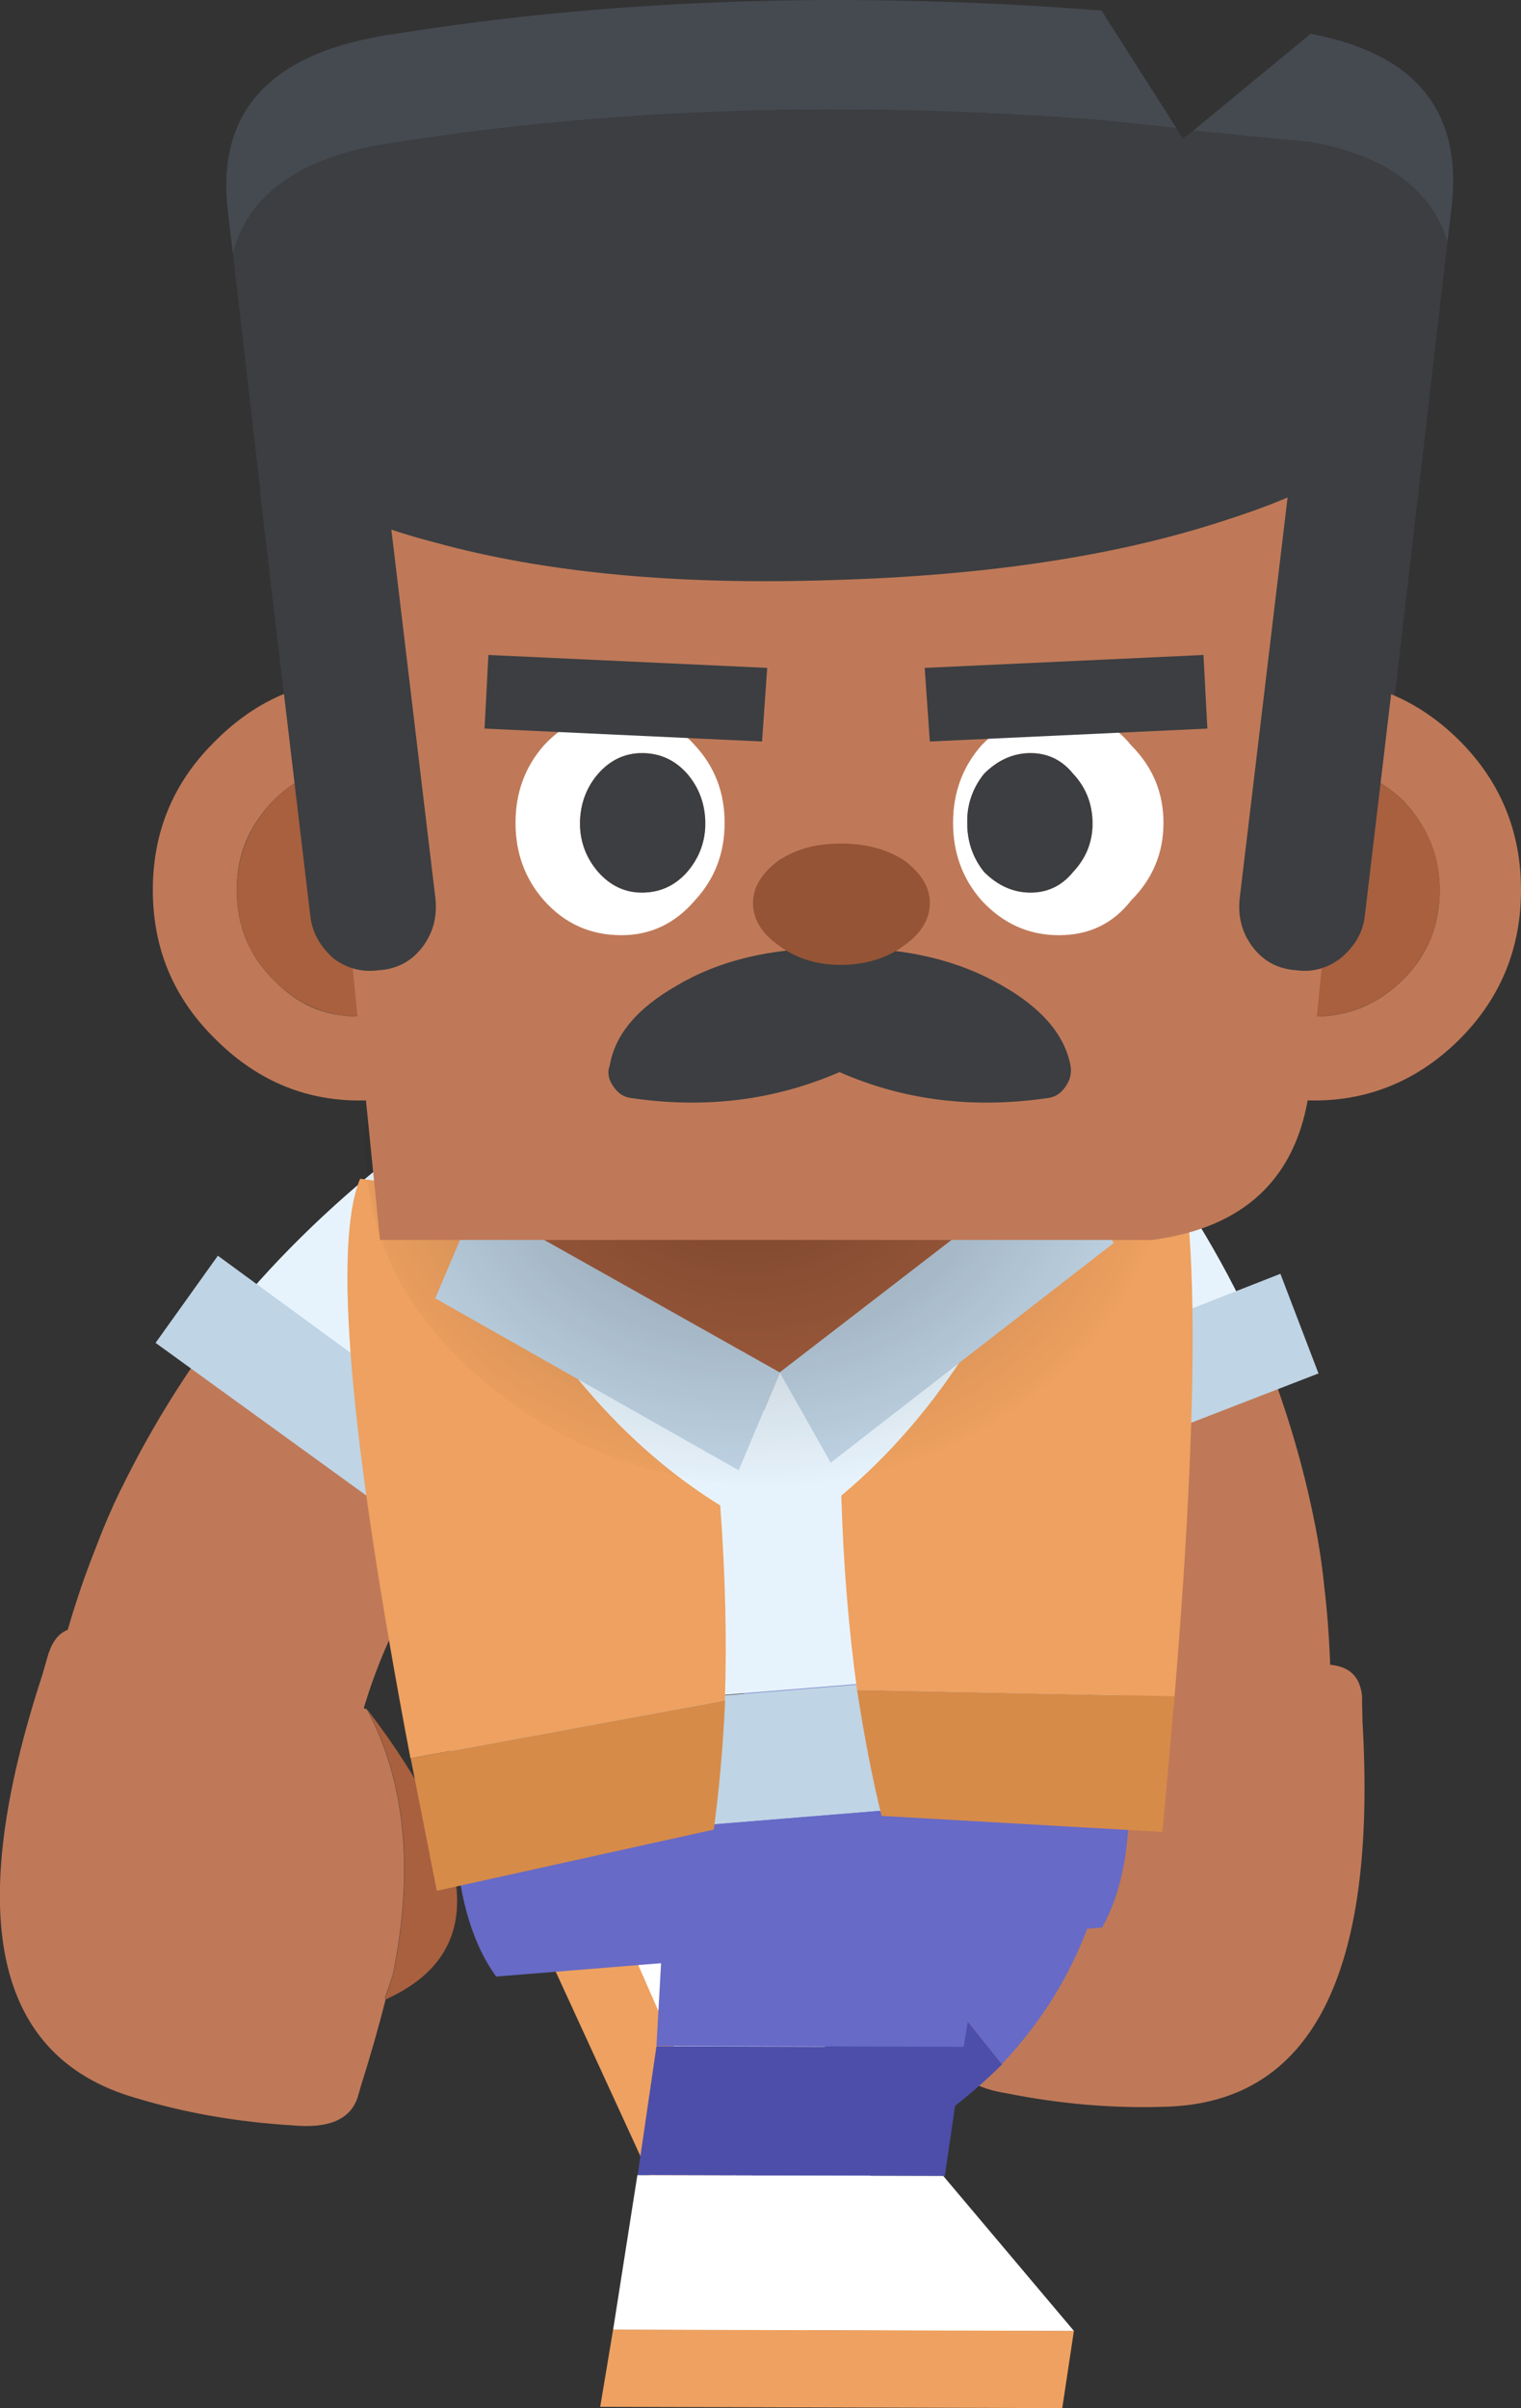 <?xml version="1.0" encoding="UTF-8"?><svg id="Calque_2" xmlns="http://www.w3.org/2000/svg" xmlns:xlink="http://www.w3.org/1999/xlink" viewBox="0 0 58.92 93.24"><rect x="0" y="0" width="58.92" height="93.24" fill="#333333" stroke="none"/><defs><radialGradient id="Dégradé_sans_nom_51" cx="-570.05" cy="93.15" fx="-570.05" fy="93.15" r="13.59" gradientTransform="translate(718.75 137.27) scale(1.21 -1)" gradientUnits="userSpaceOnUse"><stop offset="0" stop-color="#000" stop-opacity=".3"/><stop offset="1" stop-color="#000" stop-opacity="0"/></radialGradient></defs><g id="Calque_1-2"><g id="poses"><g id="arm_0_Layer0_0_FILL"><path d="M50.94,59.03c-.47-2.4-1.19-4.77-2.14-7.1-3.82.32-7.51,1.84-11.07,4.56.42.97.78,1.96,1.06,2.94.7,2.26.99,4.63.88,7.11-.08,1.61.43,3.01,1.52,4.23,1.13,1.19,2.51,1.84,4.15,1.95,1.61.05,3.02-.49,4.24-1.62,1.21-1.06,1.86-2.43,1.95-4.1.06-1.94-.02-3.83-.24-5.65-.08-.79-.2-1.56-.35-2.33Z" fill="#bf7958"/><path d="M40.13,41.6c-1.62-.22-3.09.16-4.42,1.14-1.3,1.01-2.04,2.31-2.22,3.9-.25,1.61.1,3.07,1.05,4.36,1.35,1.76,2.41,3.59,3.2,5.5,3.55-2.72,7.24-4.24,11.07-4.56-1.22-2.78-2.81-5.47-4.77-8.06-.99-1.23-2.29-1.99-3.9-2.27Z" fill="#e7f3fc"/></g><g id="arm_0_Layer0_1_FILL"><path d="M51.08,53.19l-1.48-3.87-13.88,5.44,1.43,3.81,13.92-5.39Z" fill="#bfd4e5"/></g><g id="hand_0_Layer0_0_FILL"><path d="M36.79,75.35l-.07-.95c.25-4.14,1.44-7.36,3.59-9.67-5.7,4.42-6.89,7.97-3.57,10.67l.05-.05Z" fill="#a8603f"/><path d="M52.77,65.77c-.05-.9-.56-1.34-1.53-1.32l-10.94.28c-2.15,2.31-3.35,5.53-3.59,9.67l.07.95-.05.05c-.01,1.1.01,2.26.07,3.5v.4c.03.93.76,1.52,2.19,1.75,2.11.42,4.16.59,6.16.52,5.66-.15,8.2-5.12,7.63-14.9l-.02-.9Z" fill="#bf7958"/></g><g id="arm_0_Layer0_0_FILL-2"><path d="M4.68,57.68c1.07-2.2,2.36-4.31,3.88-6.33,3.62,1.29,6.8,3.7,9.54,7.24-.66.84-1.25,1.69-1.78,2.58-1.25,2.01-2.14,4.23-2.66,6.66-.33,1.57-1.18,2.81-2.55,3.7-1.4.86-2.9,1.14-4.51.83-1.57-.37-2.8-1.25-3.69-2.65-.9-1.33-1.18-2.82-.84-4.46.43-1.9.99-3.7,1.67-5.4.28-.74.59-1.46.93-2.16Z" fill="#bf7958"/><path d="M19.59,43.56c1.62.2,2.95.95,3.99,2.23,1,1.31,1.39,2.76,1.15,4.34-.17,1.62-.88,2.94-2.12,3.95-1.75,1.36-3.25,2.86-4.5,4.5-2.74-3.54-5.93-5.95-9.54-7.24,1.89-2.38,4.12-4.58,6.67-6.59,1.27-.94,2.72-1.34,4.35-1.2Z" fill="#e7f3fc"/></g><g id="arm_0_Layer0_1_FILL-2"><path d="M6.03,51.99l2.41-3.37,12.04,8.81-2.36,3.32-12.1-8.76Z" fill="#bfd4e5"/></g><g id="hand_0_Layer0_0_FILL-2"><path d="M14.92,77.35l.31-.9c.82-4.06.48-7.49-1.01-10.27,4.39,5.73,4.64,9.47.73,11.23l-.03-.06Z" fill="#a8603f"/><path d="M1.89,64c.28-.86.88-1.15,1.81-.88l10.51,3.06c1.49,2.78,1.83,6.21,1.01,10.27l-.31.9.03.06c-.27,1.07-.59,2.19-.96,3.36l-.11.38c-.26.9-1.11,1.28-2.56,1.14-2.15-.13-4.18-.49-6.09-1.07-5.44-1.59-6.63-7.05-3.58-16.37l.25-.87Z" fill="#bf7958"/></g><g id="legBend_0_Layer0_0_FILL"><path d="M34,83.56c1.88-1.1,3.49-2.31,4.82-3.63l-7.47-9.3c-.54.96-1.3,1.78-2.29,2.46l4.95,10.47Z" fill="#4c4eaa"/><path d="M28.56,91.65l2.57-1.02-6.9-15.7-2.85,1.09,7.18,15.63Z" fill="#eea160"/><path d="M31.12,90.63l2.88-7.06-4.95-10.47-4.83,1.84,6.9,15.7Z" fill="#fff"/><path d="M41.3,62.59c-1.13-1.08-2.46-1.61-3.98-1.6-1.55.03-2.83.61-3.86,1.73-1,1.11-1.45,2.46-1.37,4.07.09,1.44-.14,2.72-.71,3.81l-.04.02,7.47,9.3c3.27-3.46,4.73-7.89,4.38-13.3-.09-1.6-.72-2.95-1.9-4.04Z" fill="#676ac6"/></g><g id="leg_0_Layer0_0_FILL"><path d="M36.6,84.25l.73-4.99-11.9-.03-.73,4.99,11.85.03h.05Z" fill="#4c4eaa"/><path d="M41.6,90.25l-5.06-6-11.85-.03-.94,5.99,17.85.05Z" fill="#fff"/><path d="M41.15,93.24l.45-2.99-17.85-.05-.5,2.99,17.9.05Z" fill="#eea160"/><path d="M38.84,70.08c.19-1.6-.29-2.96-1.43-4.1-1.1-1.13-2.55-1.7-4.35-1.71s-3.35.56-4.75,1.68c-1.4,1.13-2.19,2.49-2.37,4.09l-.51,9.18,11.9.03,1.51-9.18Z" fill="#676ac6"/></g><g id="body_0_Layer0_0_FILL"><path d="M43.73,69.33l-.26-4.94-26.08,2.12.26,4.94,26.08-2.12Z" fill="#bfd4e5"/><path d="M42.7,74.62c.74-1.33,1.09-3.09,1.03-5.29l-26.08,2.12c.17,2.19.7,3.89,1.57,5.08l23.48-1.9Z" fill="#676ac6"/><path d="M45.54,50.54c.42-3.64-.42-5.31-2.53-5.01l-27.16,2.2c-2.12.04-2.78,1.83-1.99,5.37l3.53,13.39,26.08-2.12,2.07-13.85Z" fill="#e7f3fc"/></g><g id="body_0_Layer0_0_MEMBER_0_FILL"><path d="M36.03,38.64c-1.91-1.55-4.14-2.22-6.68-2.01s-4.69,1.23-6.42,3.08c-1.7,1.94-2.49,4.16-2.36,6.65,0,.17.03.33.07.5.2,2.25,1.19,4.11,2.95,5.57,1.92,1.65,4.15,2.37,6.69,2.16s4.68-1.28,6.41-3.23c1.59-1.73,2.38-3.73,2.35-6,.02-.17.03-.34.02-.5-.13-2.49-1.14-4.57-3.03-6.22Z" fill="#a8603f"/></g><g id="body_0_Layer0_0_MEMBER_1_FILL"><path d="M28.08,65.84l-12.17,2.24c.32,1.61.65,3.32,1.01,5.13l10.73-2.37c.21-1.55.36-3.22.44-5Z" fill="#d78b49"/><path d="M28.08,65.84c.08-2.34.02-4.86-.18-7.55-4.05-2.51-7.37-6.55-9.96-12.12l-3.99-.53c-1.06,2.56-.41,10.04,1.95,22.44l12.17-2.24Z" fill="#eea160"/></g><g id="body_0_Layer0_0_MEMBER_2_FILL"><path d="M45.5,65.68l-12.3-.25c.27,1.75.58,3.38.95,4.88l10.88.62c.17-1.85.32-3.6.47-5.25Z" fill="#d78b49"/><path d="M32.59,57.91c.08,2.7.29,5.2.61,7.52l12.3.25c1.05-12.68.92-20.2-.39-22.57l-3.9,1.17c-1.99,5.94-4.86,10.48-8.62,13.63Z" fill="#eea160"/></g><g id="body_0_Layer0_0_MEMBER_3_FILL"><path d="M18.45,46.53l-1.59,3.74,11.76,6.66,1.59-3.79-11.76-6.61M41.18,44.68l-10.98,8.46,1.97,3.5,10.97-8.51-1.97-3.45Z" fill="#bfd4e5"/><path d="M32.18,56.64l-1.97-3.5-1.59,3.79,3.56-.29Z" fill="#e7f3fc"/></g><g id="shadow_0_Layer0_0_FILL"><path d="M41.78,34.56c-3.14-2.6-6.94-3.9-11.41-3.9s-8.31,1.3-11.53,3.9c-3.14,2.67-4.71,5.85-4.71,9.55s1.57,6.85,4.71,9.45c3.22,2.67,7.06,4,11.53,4s8.27-1.33,11.41-4c3.22-2.6,4.83-5.75,4.83-9.45s-1.61-6.88-4.83-9.55Z" fill="url(#Dégradé_sans_nom_51)"/></g><g id="head_0_Layer0_0_FILL"><path d="M45.57,4.96l-2.9-4.55C32.93-.35,23.82-.05,15.32,1.31c-4.77.67-6.93,2.93-6.5,6.8l.2,1.7c.63-2.37,2.75-3.8,6.35-4.3,8.5-1.33,17.62-1.62,27.35-.85l2.85.3M56.07,9.36l.15-1.25c.47-3.77-1.35-6.03-5.45-6.8l-4.55,3.75,4.6.45c2.87.53,4.62,1.82,5.25,3.85Z" fill="#454a51"/><path d="M50.82,5.51l-4.6-.45-.4.3-.25-.4-2.85-.3c-9.73-.77-18.85-.48-27.35.85-3.6.5-5.72,1.93-6.35,4.3l2.25,19.4c.37,2.9,2.27,4.35,5.7,4.35h31.1c3.47,0,5.37-1.45,5.7-4.35l2.3-19.85c-.63-2.03-2.38-3.32-5.25-3.85Z" fill="#3c3e41"/></g><g id="head_0_Layer0_1_FILL"><path d="M8.27,28.76c-1.57,1.57-2.35,3.47-2.35,5.7s.78,4.13,2.35,5.7c1.6,1.63,3.48,2.45,5.65,2.45s4.1-.82,5.7-2.45c1.53-1.57,2.3-3.47,2.3-5.7s-.77-4.13-2.3-5.7c-1.6-1.63-3.5-2.45-5.7-2.45s-4.05.82-5.65,2.45M10.57,37.91c-.93-.93-1.4-2.08-1.4-3.45s.47-2.45,1.4-3.45c.93-.93,2.05-1.4,3.35-1.4,1.37,0,2.52.47,3.45,1.4.93,1,1.4,2.15,1.4,3.45,0,1.37-.47,2.52-1.4,3.45-.93.97-2.08,1.45-3.45,1.45s-2.42-.48-3.35-1.45M45.27,28.76c-1.57,1.57-2.35,3.47-2.35,5.7s.78,4.13,2.35,5.7c1.6,1.63,3.48,2.45,5.65,2.45s4.1-.82,5.7-2.45c1.53-1.57,2.3-3.47,2.3-5.7s-.77-4.13-2.3-5.7c-1.6-1.63-3.5-2.45-5.7-2.45s-4.05.82-5.65,2.45M47.57,31.01c.93-.93,2.05-1.4,3.35-1.4s2.48.47,3.45,1.4c.93,1,1.4,2.15,1.4,3.45,0,1.37-.47,2.52-1.4,3.45-.97.97-2.12,1.45-3.45,1.45s-2.42-.48-3.35-1.45c-.97-.93-1.45-2.08-1.45-3.45s.48-2.45,1.45-3.45Z" fill="#bf7958"/><path d="M9.17,34.46c0,1.37.47,2.52,1.4,3.45.93.97,2.05,1.45,3.35,1.45,1.37,0,2.52-.48,3.45-1.45.93-.93,1.4-2.08,1.4-3.45,0-1.3-.47-2.45-1.4-3.45-.93-.93-2.08-1.4-3.45-1.4s-2.42.47-3.35,1.4c-.93,1-1.4,2.15-1.4,3.45M50.92,29.61c-1.3,0-2.42.47-3.35,1.4-.97,1-1.45,2.15-1.45,3.45,0,1.37.48,2.52,1.45,3.45.93.97,2.05,1.45,3.35,1.45s2.48-.48,3.45-1.45c.93-.93,1.4-2.08,1.4-3.45s-.47-2.45-1.4-3.45c-.97-.93-2.12-1.4-3.45-1.4Z" fill="#a8603f"/></g><g id="head_0_Layer0_2_FILL"><path d="M44.62,48.01c3.6-.47,5.63-2.4,6.1-5.8l2.65-26H11.52l3.2,31.8h29.9Z" fill="#bf7958"/></g><g id="head_0_Layer0_3_FILL"><path d="M19.97,31.86c0,1.17.37,2.17,1.1,3,.8.9,1.8,1.35,3,1.35,1.13,0,2.08-.45,2.85-1.35.77-.83,1.15-1.83,1.15-3s-.38-2.17-1.15-3c-.77-.87-1.72-1.3-2.85-1.3-1.2,0-2.2.43-3,1.3-.73.83-1.1,1.83-1.1,3M22.47,32.01v-.25c.03-.7.27-1.3.7-1.8.47-.53,1.03-.8,1.7-.8.7,0,1.28.27,1.75.8.43.5.67,1.1.7,1.8v.25c-.03.67-.27,1.25-.7,1.75-.47.53-1.05.8-1.75.8-.67,0-1.23-.27-1.7-.8-.43-.5-.67-1.08-.7-1.75M38.02,34.86c.83.9,1.83,1.35,3,1.35s2.1-.45,2.8-1.35c.83-.83,1.25-1.83,1.25-3,0-1.17-.42-2.17-1.25-3-.7-.87-1.63-1.3-2.8-1.3s-2.17.43-3,1.3c-.73.83-1.1,1.83-1.1,3s.37,2.17,1.1,3M41.57,29.96c.47.5.72,1.1.75,1.8v.25c-.03.67-.28,1.25-.75,1.75-.43.53-.98.8-1.65.8-.67,0-1.27-.27-1.8-.8-.4-.5-.62-1.08-.65-1.75v-.35c.03-.63.25-1.2.65-1.7.53-.53,1.13-.8,1.8-.8.67,0,1.22.27,1.65.8Z" fill="#fff"/><path d="M22.47,31.76v.25c.03.67.27,1.25.7,1.75.47.53,1.03.8,1.7.8.7,0,1.28-.27,1.75-.8.43-.5.67-1.08.7-1.75v-.25c-.03-.7-.27-1.3-.7-1.8-.47-.53-1.05-.8-1.75-.8-.67,0-1.23.27-1.7.8-.43.5-.67,1.1-.7,1.8M42.32,31.76c-.03-.7-.28-1.3-.75-1.8-.43-.53-.98-.8-1.65-.8-.67,0-1.27.27-1.8.8-.4.5-.62,1.07-.65,1.7v.35c.03.67.25,1.25.65,1.75.53.53,1.13.8,1.8.8.67,0,1.22-.27,1.65-.8.47-.5.72-1.08.75-1.75v-.25Z" fill="#3c3e41"/></g><g id="head_0_Layer0_3_MEMBER_0_FILL"><path d="M29.52,28.71l.2-2.85-10.8-.5-.15,2.85,10.75.5M35.82,25.86l.2,2.85,10.75-.5-.15-2.85-10.8.5Z" fill="#3c3e41"/></g><g id="head_0_Layer0_3_MEMBER_1_FILL"><path d="M32.22,36.71c-2.37,0-4.37.48-6,1.45-1.53.87-2.4,1.9-2.6,3.1-.07.17-.07.35,0,.55.07.17.17.32.3.45s.3.22.5.25c2.87.43,5.57.1,8.1-1,2.5,1.1,5.2,1.43,8.1,1,.2-.03.37-.12.5-.25s.23-.28.3-.45c.07-.2.08-.38.05-.55-.23-1.2-1.12-2.23-2.65-3.1-1.67-.97-3.67-1.45-6-1.45h-.6Z" fill="#3c3e41"/></g><g id="head_0_Layer0_3_MEMBER_2_FILL"><path d="M35.02,36.61c.67-.47,1-1.02,1-1.65,0-.6-.33-1.15-1-1.65-.67-.43-1.48-.65-2.45-.65s-1.73.22-2.4.65c-.67.5-1,1.05-1,1.65,0,.63.33,1.18,1,1.65.67.5,1.47.75,2.4.75s1.78-.25,2.45-.75Z" fill="#955435"/></g><g id="head_0_Layer0_4_FILL"><path d="M12.32,16.71h-.05c-.67.1-1.22.43-1.65,1-.43.5-.6,1.08-.5,1.75l1.9,16c.07.63.37,1.18.9,1.65.53.4,1.13.55,1.8.45h.05c.67-.07,1.2-.37,1.6-.9s.57-1.15.5-1.85l-1.9-15.9c-.1-.7-.42-1.25-.95-1.65-.5-.4-1.07-.58-1.7-.55M50.82,17.26c-.5.4-.8.95-.9,1.65l-1.9,15.9c-.07.7.1,1.32.5,1.85.4.53.93.83,1.6.9h.05c.63.1,1.22-.05,1.75-.45.57-.47.88-1.02.95-1.65l1.9-16c.1-.67-.07-1.25-.5-1.75-.43-.57-.98-.9-1.65-1h-.05c-.67-.03-1.25.15-1.75.55Z" fill="#3c3e41"/></g><g id="head_0_Layer0_5_FILL"><path d="M47.57,20.11c4.27-1.37,6.4-2.95,6.4-4.75s-2.13-3.22-6.4-4.35c-4.2-1.13-9.32-1.62-15.35-1.45-5.97.2-11.08.98-15.35,2.35-4.23,1.4-6.35,2.98-6.35,4.75s2.12,3.25,6.35,4.35c4.27,1.17,9.38,1.65,15.35,1.45,6.03-.17,11.15-.95,15.35-2.35Z" fill="#3c3e41"/></g></g></g></svg>